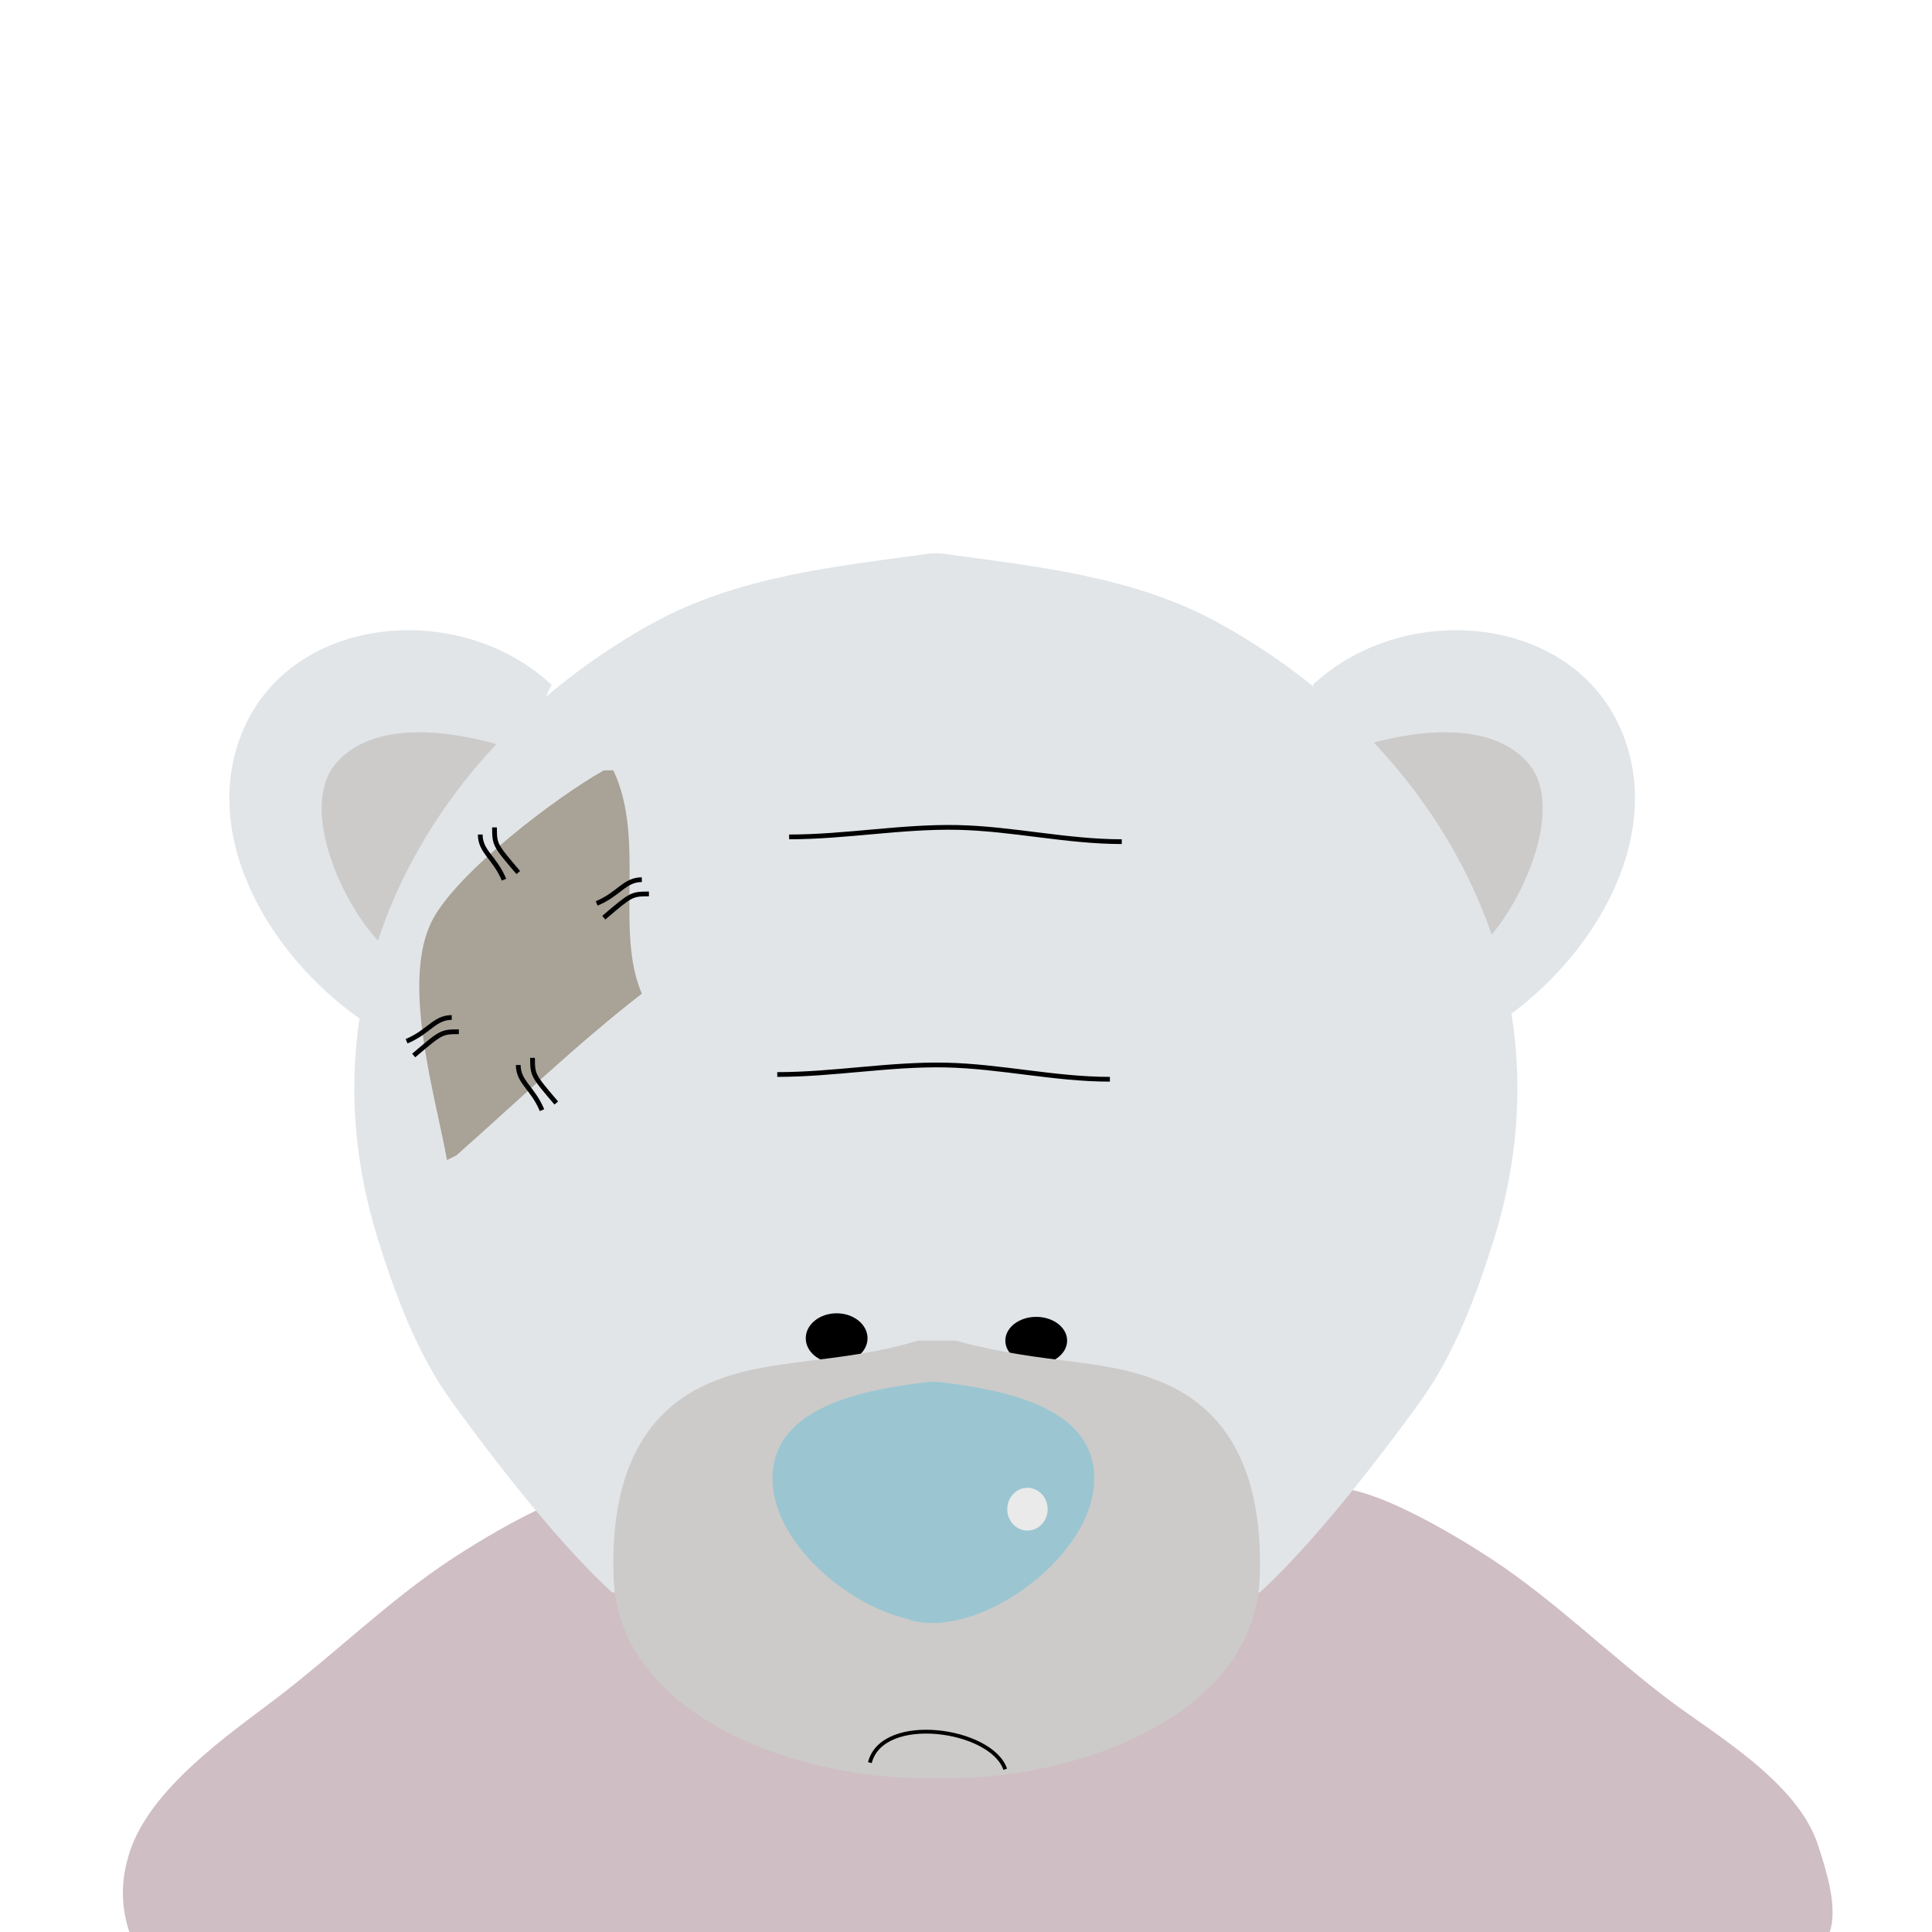 <svg version="1.1" id="Layer_1" xmlns="http://www.w3.org/2000/svg" xmlns:xlink="http://www.w3.org/1999/xlink" x="0px" y="0px"
	 width="245px" height="245px" viewBox="77.5 77.5 245 245" enable-background="new 77.5 77.5 245 245" xml:space="preserve">
<g id="ripu">
	<path fill="#CFBEC3" d="M309.539,322.5c0.969-3.003-0.213-7.127-1.511-11.076c-2.639-8.017-13.151-13.998-18.974-18.419
		c-7.409-5.628-14.434-12.527-22.17-17.642c-4.587-3.034-17.405-10.921-22.145-8.875h-88.062c-4.738-2.047-17.557,5.84-22.144,8.875
		c-7.735,5.114-14.759,12.015-22.168,17.642c-5.822,4.421-15.76,11.268-18.397,19.284c-1.299,3.949-1.038,7.208-0.071,10.211
		H309.539z"/>
	<path id="leftEar" fill="#E1E5E8" d="M126.724,208.939c-13.832-7.646-25.021-25.25-17.969-39.773
		c6.751-13.903,27.376-15.409,38.684-4.821"/>
	<path fill="#CCCBCA" d="M125.849,197.188c-4.688-4.512-10.736-17.348-5.607-23.052c5.405-6.009,16.908-3.569,23.083-1.354"/>
	<path id="rightEar" fill="#E1E5E8" d="M264.692,208.939c13.831-7.646,25.021-25.25,17.969-39.773
		c-6.752-13.903-27.377-15.409-38.684-4.821"/>
	<path fill="#CCCBCA" d="M265.567,197.188c4.688-4.512,10.736-17.348,5.607-23.052c-5.405-6.009-16.909-3.569-23.084-1.354"/>
	<path id="head" fill="#E1E5E8" d="M155.13,279.445c-8.191-7.439-18.254-21.295-20.408-24.286
		c-4.331-6.015-7.149-13.587-9.329-20.608c-10.396-33.489,7.849-63.129,34.882-78.024c10.768-5.933,22.929-7.158,35.229-8.843h1.349
		c12.301,1.685,24.463,2.91,35.23,8.841c27.034,14.895,45.278,44.589,34.882,78.078c-2.18,7.021-4.998,14.568-9.328,20.583
		c-2.154,2.991-12.217,16.834-20.409,24.273"/>
	<path fill="#A8A297" d="M134.182,224.606c-1.432-8.082-5.951-22.731-1.798-30.521c3.237-6.072,15.649-15.494,21.684-18.893h1.206
		c4.139,8.634,0.145,20.232,3.616,28.322c-8.36,6.476-15.798,13.69-23.502,20.489L134.182,224.606z"/>
	<path fill="none" stroke="#000000" stroke-width="0.603" stroke-miterlimit="10" d="M177.57,183.629
		c7.198,0,14.296-1.352,21.39-1.199c6.906,0.149,13.809,1.802,20.793,1.802"/>
	<path fill="none" stroke="#000000" stroke-width="0.603" stroke-miterlimit="10" d="M176.064,213.76
		c7.198,0,14.296-1.352,21.39-1.199c6.906,0.149,13.809,1.802,20.794,1.802"/>
	<ellipse id="leftEye" cx="183.596" cy="247.205" rx="3.917" ry="3.164"/>
	<ellipse id="rightEye" cx="208.906" cy="247.506" rx="3.918" ry="3.013"/>
	<path fill="#CCCBCA" d="M195.649,302.947c16.873,0.784,40.924-7.321,41.594-25.31c0.384-10.286-2.097-20.374-12.065-24.707
		c-7.729-3.358-14.521-2.189-26.515-5.423h-4.77c-10.182,3.082-18.788,2.064-26.515,5.423c-9.969,4.333-12.449,14.421-12.066,24.707
		c0.669,17.988,24.721,26.095,41.595,25.31"/>
	<g>
		<path fill="#9BC6D1" d="M199.035,282.781c-8.485,2.706-22.904-7.346-23.548-17.046c-0.608-9.153,9.763-11.898,20.102-13.021h0.551
			c10.34,1.123,20.71,3.868,20.103,13.021c-0.646,9.701-15.063,19.847-23.549,17.14"/>
		<ellipse fill="#EAEAEA" cx="207.795" cy="268.883" rx="2.562" ry="2.711"/>
	</g>
	<g>
		<path fill="none" stroke="#000000" stroke-width="0.603" stroke-miterlimit="10" d="M145.029,211.65
			c0.015,2.204,0.015,2.204,3.013,5.725"/>
		<path fill="none" stroke="#000000" stroke-width="0.603" stroke-miterlimit="10" d="M143.221,212.555
			c0.014,2.204,1.808,2.863,3.014,5.726"/>
	</g>
	<g>
		<path fill="none" stroke="#000000" stroke-width="0.603" stroke-miterlimit="10" d="M140.208,182.424
			c0.014,2.204,0.014,2.204,3.013,5.725"/>
		<path fill="none" stroke="#000000" stroke-width="0.603" stroke-miterlimit="10" d="M138.4,183.327
			c0.014,2.204,1.807,2.863,3.013,5.725"/>
	</g>
	<g>
		<path fill="none" stroke="#000000" stroke-width="0.603" stroke-miterlimit="10" d="M159.793,190.86
			c-2.205,0.014-2.205,0.014-5.726,3.013"/>
		<path fill="none" stroke="#000000" stroke-width="0.603" stroke-miterlimit="10" d="M158.89,189.052
			c-2.205,0.015-2.863,1.809-5.725,3.014"/>
	</g>
	<g>
		<path fill="none" stroke="#000000" stroke-width="0.603" stroke-miterlimit="10" d="M135.688,208.336
			c-2.205,0.015-2.205,0.015-5.725,3.014"/>
		<path fill="none" stroke="#000000" stroke-width="0.603" stroke-miterlimit="10" d="M134.785,206.529
			c-2.205,0.014-2.863,1.807-5.725,3.013"/>
	</g>
	<path id="smile" fill="none" stroke="#000000" stroke-width="0.485" stroke-miterlimit="10" d="M187.812,301.018
		c1.601-6.284,15.437-4.286,17.159,0.842"/>
	<g id="mouthOpen" visibility="hidden">
		<path d="M187.812,301.298l-0.562,0.468c6.59,1.085,10.737,1.599,17.225,0l0.495,0.374
			C203.249,297.013,189.413,295.016,187.812,301.298z"/>
		<path fill="#E81A1A" d="M190.86,302.322c3.233,0.447,6.001,0.625,9.122,0.271c-0.852-1.824-2.119-3.171-4.307-3.186
			C193.892,299.396,192.236,300.655,190.86,302.322z"/>
	</g>
</g>
</svg>
